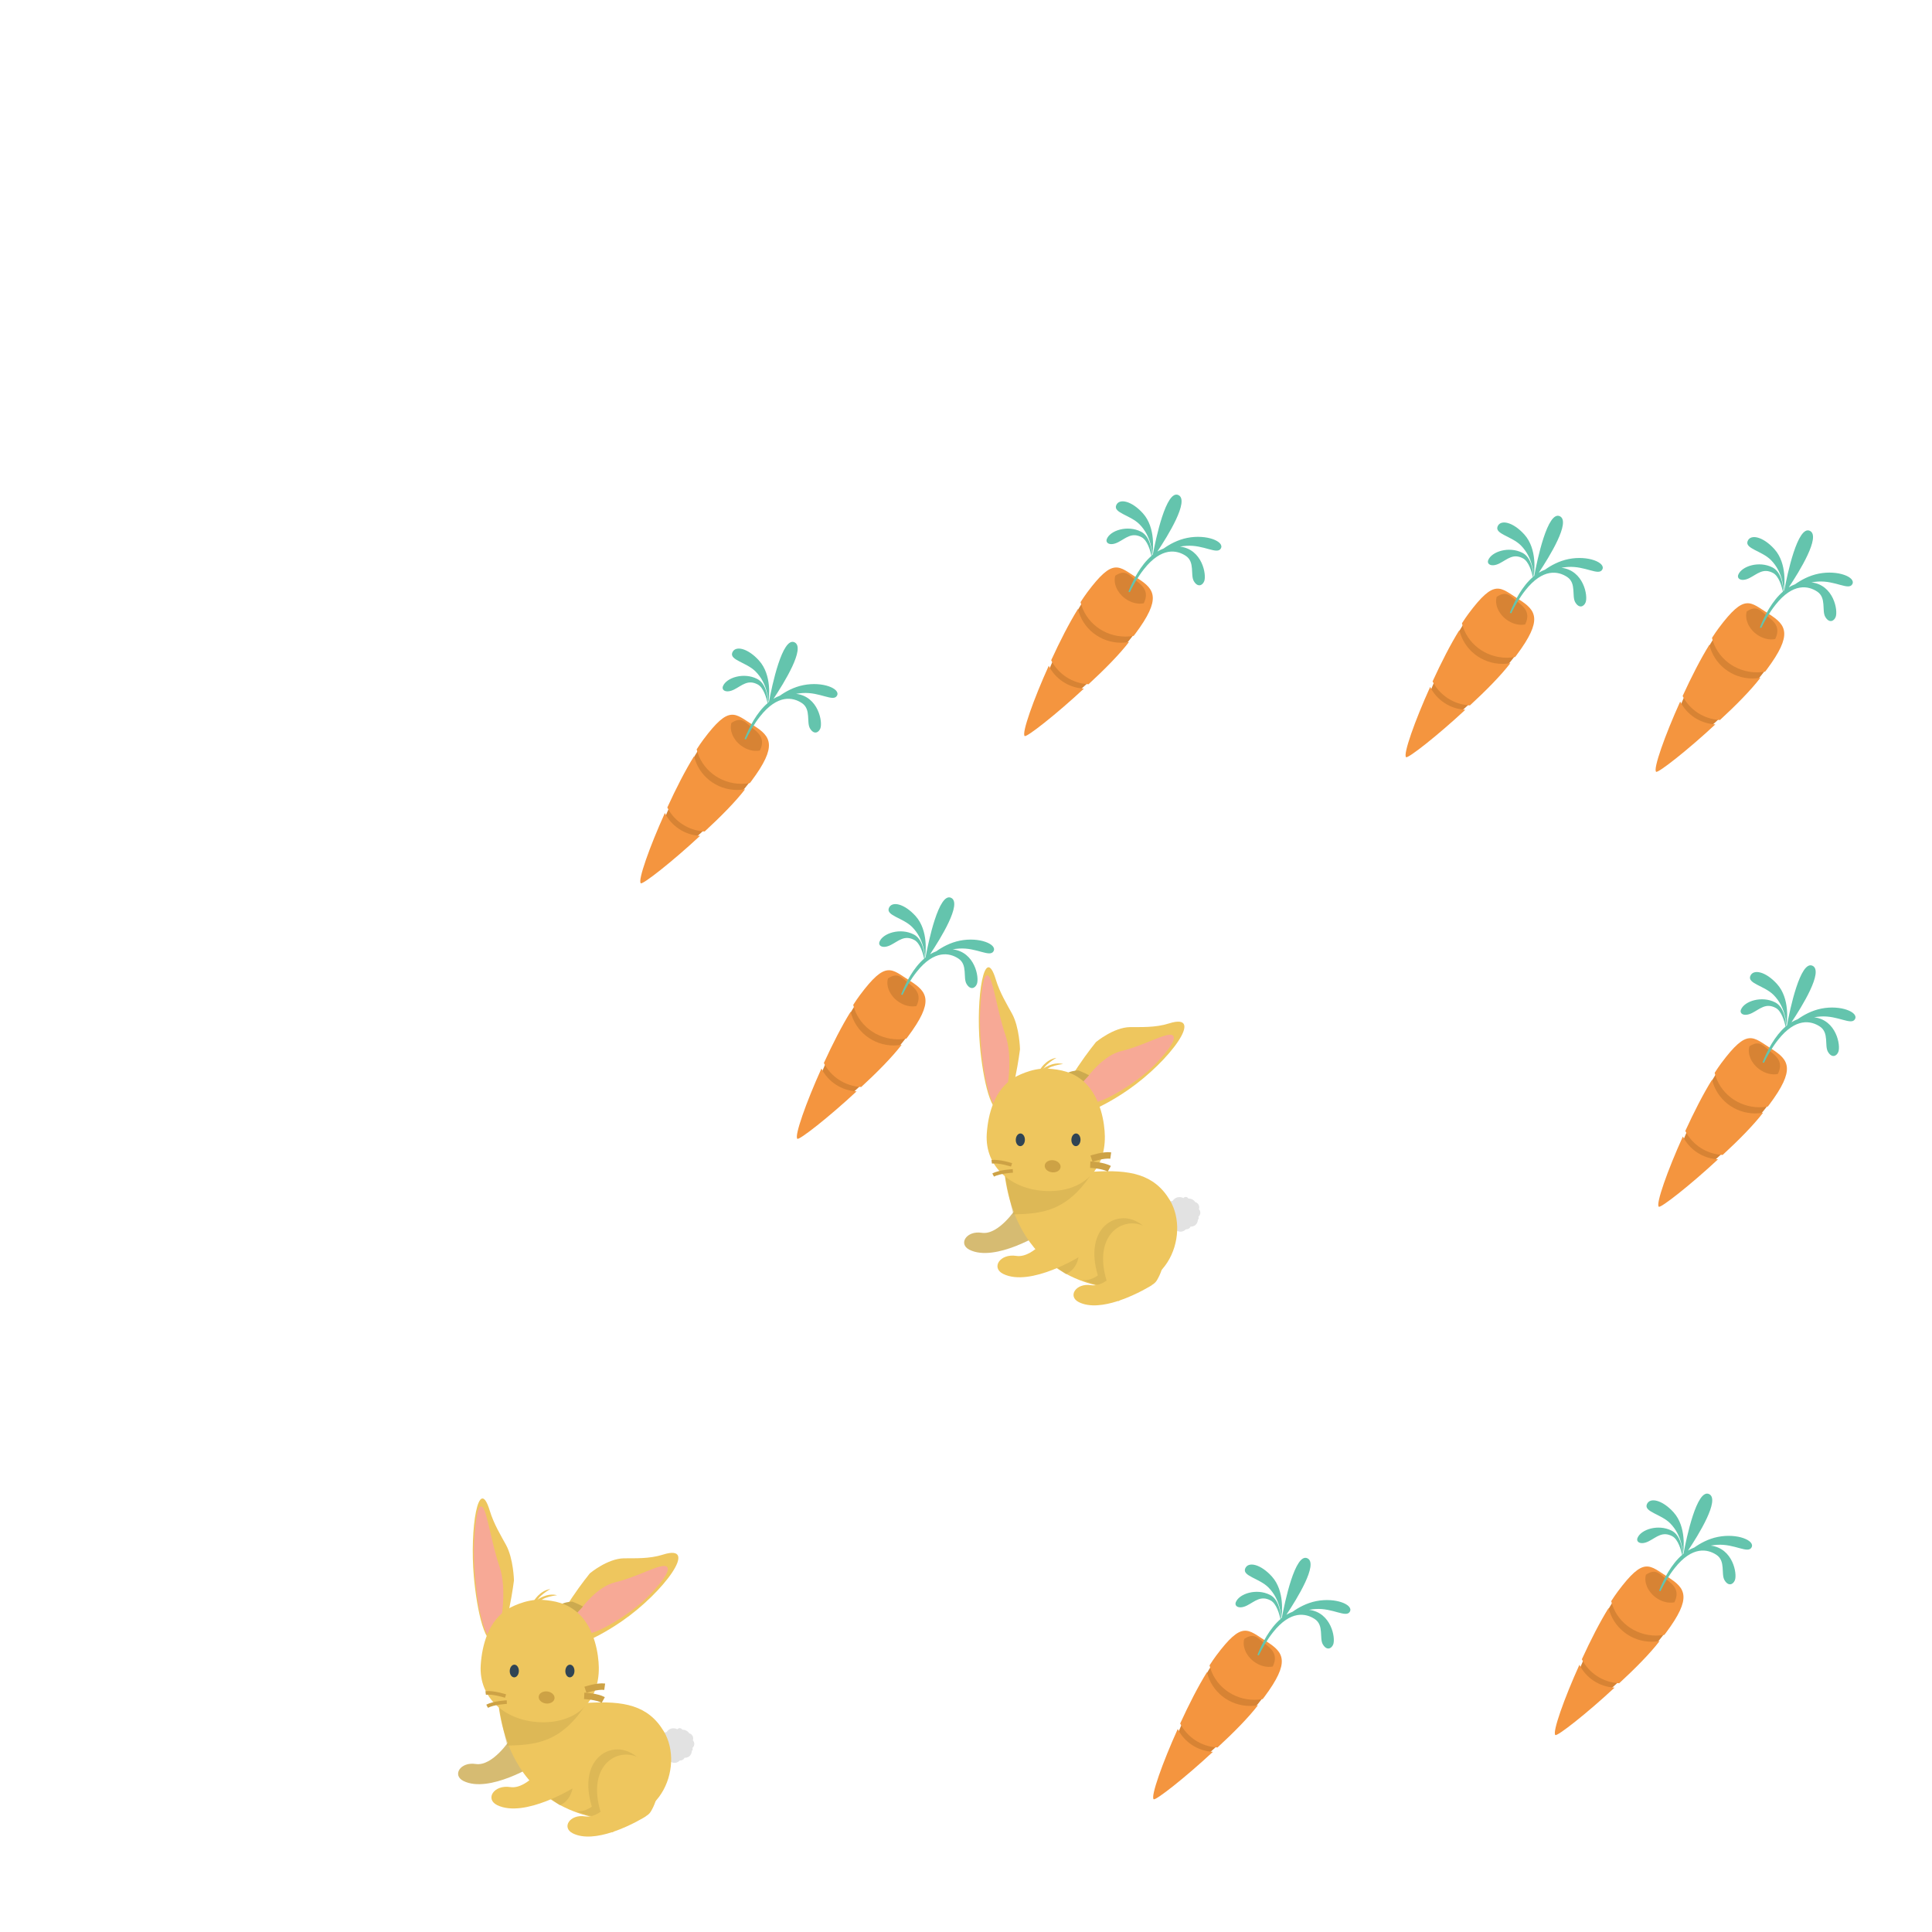<svg xmlns="http://www.w3.org/2000/svg" version="1.1" width="300" height="300" viewBox="0 0 300 300"><defs/><path fill="#ccaa4f" stroke="none" d="M 83.292,273.918 S 75.954,278.549 71.96,276.546 C 70.178,275.65 71.482,273.542 73.867,273.911 C 76.495,274.318 79.247,270.068 79.247,270.068 L 83.292,273.918 Z" style="opacity: 0.8" opacity="0.8" transform=""/><path fill="#e2e2e2" stroke="none" d="M 107.026,269.145 C 106.785,268.783 106.375,268.58 105.953,268.592 C 105.842,268.375 105.579,268.282 105.355,268.384 C 105.284,268.416 105.225,268.465 105.181,268.523 C 104.847,268.337 104.433,268.307 104.059,268.478 C 103.823,268.586 103.637,268.758 103.511,268.964 C 103.377,268.971 103.242,269.002 103.112,269.061 C 102.717,269.241 102.482,269.626 102.47,270.032 C 102.459,270.036 102.448,270.04 102.438,270.045 C 102.207,270.15 102.105,270.422 102.21,270.653 C 102.216,270.667 102.223,270.68 102.23,270.692 C 102.101,271.001 102.096,271.361 102.246,271.689 C 102.33,271.875 102.454,272.029 102.604,272.148 C 102.532,272.27 102.519,272.424 102.582,272.563 C 102.583,272.565 102.585,272.567 102.586,272.57 C 102.367,272.762 102.288,273.082 102.415,273.361 C 102.57,273.702 102.972,273.852 103.313,273.697 C 103.407,273.654 103.485,273.592 103.548,273.518 C 103.679,273.627 103.867,273.659 104.032,273.583 C 104.057,273.572 104.08,273.559 104.101,273.544 C 104.418,273.754 104.832,273.8 105.203,273.631 C 105.346,273.566 105.469,273.476 105.569,273.367 C 105.691,273.376 105.817,273.355 105.935,273.301 C 106.101,273.225 106.226,273.097 106.3,272.946 C 106.468,272.957 106.641,272.928 106.805,272.853 C 107.196,272.675 107.425,272.286 107.418,271.881 C 107.549,271.793 107.601,271.621 107.534,271.473 C 107.526,271.457 107.518,271.443 107.509,271.429 C 107.788,271.195 107.889,270.797 107.73,270.449 C 107.693,270.367 107.644,270.295 107.587,270.232 C 107.659,270.034 107.657,269.809 107.563,269.603 C 107.458,269.368 107.256,269.207 107.026,269.145 L 107.026,269.145 M 104.624,271.11 C 104.627,271.111 104.63,271.111 104.632,271.111 C 104.63,271.117 104.627,271.122 104.625,271.128 C 104.625,271.122 104.624,271.116 104.624,271.11 Z" transform=""/><path fill="#eec65e" stroke="none" d="M 91.595,244.303 S 94.324,242.018 96.869,241.974 C 98.537,241.946 100.789,242.086 102.932,241.404 C 108.732,239.565 103.018,247.289 96.599,251.715 C 92.145,254.79 86.191,257.541 86.097,254.076 C 86.019,251.142 91.595,244.303 91.595,244.303 Z" transform=""/><path fill="#f7a996" stroke="none" d="M 90.286,249.734 S 92.704,246.348 95.544,245.692 C 98.883,244.92 102.586,242.732 103.465,243.229 C 104.535,243.84 101.639,246.884 100.467,248.067 C 98.726,249.821 94.829,252.519 92.281,253.434 C 90.471,254.086 89.099,254.414 88.321,252.779 C 87.544,251.141 90.286,249.734 90.286,249.734 Z" transform=""/><path fill="#ccaa4f" stroke="none" d="M 90.52,249.446 C 89.624,248.981 88.888,248.706 88.888,248.706 S 88.132,248.678 87.293,249.029 C 87.638,250.248 88.626,251.541 88.626,251.541 L 90.52,249.446 Z" transform=""/><path fill="#eec65e" stroke="none" d="M 85.877,263.147 S 87.989,264.617 91.118,264.427 C 96.861,264.077 100.631,264.768 103.079,268.848 C 106.361,274.317 102.533,284.744 91.698,282.086 C 75.813,278.19 77.245,260.367 77.245,260.367 L 85.877,263.147 Z" transform=""/><path fill="#ccaa4f" stroke="none" d="M 78.769,271.057 C 83.019,270.932 87.146,270.731 91.118,264.427 C 90.2,264.368 90.879,262.522 89.825,262.545 C 86.777,262.612 84.788,261.079 84.788,261.079 L 76.333,257.073 C 76.333,257.072 76.912,263.583 78.769,271.057 Z" style="opacity: 0.5" opacity="0.5" transform=""/><path fill="#eec65e" stroke="none" d="M 79.808,245.412 S 79.738,242.028 78.572,239.889 C 77.808,238.483 76.685,236.673 76.043,234.559 C 74.304,228.832 72.913,237.337 73.581,244.831 C 74.045,250.034 75.377,256.327 77.241,254.726 C 78.817,253.372 79.808,245.412 79.808,245.412 Z" transform=""/><path fill="#f7a996" stroke="none" d="M 77.915,250.81 S 78.65,246.429 77.559,243.248 C 76.276,239.507 75.637,234.569 74.886,234 C 73.971,233.306 73.686,237.953 73.6,239.806 C 73.471,242.555 73.911,247.985 74.698,251.035 C 75.257,253.202 75.777,254.745 77.144,254.543 C 78.512,254.342 77.915,250.81 77.915,250.81 Z" transform=""/><path fill="#eec65e" stroke="none" d="M 78.982,249.77 S 81.586,248.237 84.185,248.423 C 85.996,248.553 88.116,248.882 89.919,250.625 C 92.372,252.997 92.953,256.912 92.983,258.915 C 93.063,264.207 89.529,267.558 84.046,267.43 C 78.642,267.304 74.288,263.772 74.65,258.498 C 74.855,255.491 75.826,251.613 78.982,249.77 Z" transform=""/><path fill="#eec65e" stroke="none" d="M 82.871,248.638 S 83.771,246.992 85.463,246.742 C 85.463,246.742 83.321,247.922 83.276,248.97 L 82.871,248.638 Z" transform=""/><ellipse cx="79.86" cy="259.473" rx="0.708" ry="0.985" fill="#304454" stroke="none" transform="rotate(1.559 79.86 259.473)" r="NaN"/><ellipse cx="88.494" cy="259.473" rx="0.708" ry="0.985" fill="#304454" stroke="none" transform="rotate(1.559 88.494 259.473)" r="NaN"/><ellipse cx="84.878" cy="263.582" rx="1.238" ry="0.941" fill="#cda245" stroke="none" transform="rotate(187.048 84.878 263.582)" r="NaN"/><path fill="#eec65e" stroke="none" d="M 83.384,248.452 S 84.85,247.281 86.507,247.703 C 86.507,247.703 84.075,247.965 83.63,248.915 L 83.384,248.452 Z" transform=""/><path fill="#ccaa4f" stroke="none" d="M 89.469,281.242 C 89.479,281.244 89.488,281.243 89.497,281.245 C 90.316,281.371 91.146,281.046 91.902,280.538 C 89.818,273.647 94.125,270.621 97.486,271.963 C 100.339,273.103 101.974,276.599 99.731,280.455 C 99.533,280.797 99.243,281.044 98.905,281.235 L 98.922,281.251 S 98.174,281.723 97.028,282.299 C 95.553,282.546 93.864,282.491 91.953,282.022 C 91.069,281.805 90.249,281.539 89.469,281.242 Z" style="opacity: 0.5" opacity="0.5" transform=""/><path fill="#eec65e" stroke="none" d="M 90.851,282.045 C 91.669,282.172 92.5,281.847 93.256,281.339 C 91.172,274.448 95.479,271.421 98.84,272.764 C 101.693,273.903 103.327,277.399 101.085,281.255 C 100.886,281.597 100.596,281.844 100.259,282.035 L 100.276,282.052 S 97.99,283.493 95.276,284.42 C 95.205,284.497 95.114,284.532 95.006,284.509 C 92.926,285.184 90.635,285.527 88.944,284.679 C 87.162,283.783 88.466,281.676 90.851,282.045 Z" transform=""/><path fill="#ccaa4f" stroke="none" d="M 83.725,277.435 C 85.025,276.311 85.963,274.87 85.963,274.87 L 88.907,277.597 S 88.723,279.529 86.938,280.325 C 85.685,279.465 84.628,278.483 83.725,277.435 Z" style="opacity: 0.5" opacity="0.5" transform=""/><path fill="#eec65e" stroke="none" d="M 89.264,277.491 S 81.44,282.407 77.186,280.29 C 75.289,279.343 76.681,277.107 79.222,277.496 C 82.021,277.925 84.959,273.417 84.959,273.417 L 89.264,277.491 Z" transform=""/><path fill="none" stroke="#cda245" d="M 90.714,263.329 S 92.683,263.418 93.675,263.971" style="stroke-miterlimit: 10" stroke-miterlimit="10" transform=""/><path fill="none" stroke="#cda245" d="M 90.906,262.391 S 92.774,261.758 93.896,261.915" style="stroke-miterlimit: 10" stroke-miterlimit="10" transform=""/><path fill="none" stroke="#cda245" d="M 78.696,264.303 S 76.665,264.392 75.641,264.945" style="stroke-miterlimit: 10;stroke-width: 0.555px" stroke-width="0.555" stroke-miterlimit="10" transform=""/><path fill="none" stroke="#cda245" d="M 78.499,263.364 S 76.572,262.731 75.414,262.888" style="stroke-miterlimit: 10;stroke-width: 0.555px" stroke-width="0.555" stroke-miterlimit="10" transform=""/><path fill="#ccaa4f" stroke="none" d="M 161.87,191.434 S 154.532,196.065 150.538,194.062 C 148.756,193.166 150.06,191.058 152.445,191.427 C 155.073,191.834 157.825,187.584 157.825,187.584 L 161.87,191.434 Z" style="opacity: 0.8" opacity="0.8" transform=""/><path fill="#e2e2e2" stroke="none" d="M 185.604,186.662 C 185.363,186.3 184.953,186.097 184.531,186.109 C 184.42,185.892 184.157,185.799 183.933,185.901 C 183.862,185.933 183.803,185.982 183.759,186.04 C 183.425,185.854 183.011,185.824 182.637,185.995 C 182.401,186.103 182.215,186.275 182.089,186.481 C 181.955,186.488 181.82,186.519 181.69,186.578 C 181.295,186.758 181.06,187.143 181.048,187.549 C 181.037,187.553 181.026,187.557 181.016,187.562 C 180.785,187.667 180.683,187.939 180.788,188.17 C 180.794,188.184 180.801,188.197 180.808,188.209 C 180.679,188.518 180.674,188.878 180.824,189.206 C 180.908,189.392 181.032,189.546 181.182,189.665 C 181.11,189.787 181.097,189.941 181.16,190.08 C 181.161,190.082 181.163,190.084 181.164,190.087 C 180.945,190.279 180.866,190.599 180.993,190.878 C 181.148,191.219 181.55,191.369 181.891,191.214 C 181.985,191.171 182.063,191.109 182.126,191.035 C 182.257,191.144 182.445,191.176 182.61,191.1 C 182.635,191.089 182.658,191.076 182.679,191.061 C 182.996,191.271 183.41,191.317 183.781,191.148 C 183.924,191.083 184.047,190.993 184.147,190.884 C 184.269,190.893 184.395,190.872 184.513,190.818 C 184.679,190.742 184.804,190.614 184.878,190.463 C 185.046,190.474 185.219,190.445 185.383,190.37 C 185.774,190.192 186.003,189.803 185.996,189.398 C 186.127,189.31 186.179,189.138 186.112,188.99 C 186.104,188.974 186.096,188.96 186.087,188.946 C 186.366,188.712 186.467,188.314 186.308,187.966 C 186.271,187.884 186.222,187.812 186.165,187.749 C 186.237,187.551 186.235,187.326 186.141,187.12 C 186.036,186.885 185.834,186.724 185.604,186.662 L 185.604,186.662 M 183.202,188.627 C 183.205,188.628 183.208,188.628 183.21,188.628 C 183.208,188.634 183.205,188.639 183.203,188.645 C 183.203,188.639 183.202,188.633 183.202,188.627 Z" transform=""/><path fill="#eec65e" stroke="none" d="M 170.173,161.82 S 172.902,159.535 175.447,159.491 C 177.115,159.463 179.367,159.603 181.51,158.921 C 187.31,157.082 181.596,164.806 175.177,169.232 C 170.723,172.307 164.769,175.058 164.675,171.593 C 164.597,168.659 170.173,161.82 170.173,161.82 Z" transform=""/><path fill="#f7a996" stroke="none" d="M 168.864,167.251 S 171.282,163.865 174.122,163.209 C 177.461,162.437 181.164,160.249 182.043,160.746 C 183.113,161.357 180.217,164.401 179.045,165.584 C 177.304,167.338 173.407,170.036 170.859,170.951 C 169.049,171.603 167.677,171.931 166.899,170.296 C 166.122,168.658 168.864,167.251 168.864,167.251 Z" transform=""/><path fill="#ccaa4f" stroke="none" d="M 169.098,166.963 C 168.201,166.498 167.466,166.223 167.466,166.223 S 166.709,166.195 165.871,166.546 C 166.215,167.765 167.203,169.058 167.203,169.058 L 169.098,166.963 Z" transform=""/><path fill="#eec65e" stroke="none" d="M 164.455,180.664 S 166.567,182.134 169.696,181.944 C 175.439,181.594 179.209,182.285 181.657,186.365 C 184.939,191.834 181.111,202.261 170.276,199.603 C 154.391,195.707 155.823,177.884 155.823,177.884 L 164.455,180.664 Z" transform=""/><path fill="#ccaa4f" stroke="none" d="M 157.347,188.574 C 161.597,188.449 165.724,188.248 169.696,181.944 C 168.778,181.885 169.457,180.039 168.403,180.062 C 165.355,180.129 163.366,178.596 163.366,178.596 L 154.911,174.59 C 154.911,174.589 155.49,181.1 157.347,188.574 Z" style="opacity: 0.5" opacity="0.5" transform=""/><path fill="#eec65e" stroke="none" d="M 158.386,162.929 S 158.316,159.545 157.15,157.406 C 156.386,156 155.263,154.19 154.621,152.076 C 152.882,146.349 151.491,154.854 152.159,162.348 C 152.623,167.551 153.955,173.844 155.819,172.243 C 157.395,170.889 158.386,162.929 158.386,162.929 Z" transform=""/><path fill="#f7a996" stroke="none" d="M 156.493,168.327 S 157.228,163.946 156.137,160.765 C 154.854,157.024 154.215,152.086 153.464,151.517 C 152.549,150.823 152.264,155.47 152.178,157.323 C 152.049,160.072 152.489,165.502 153.276,168.552 C 153.835,170.719 154.355,172.262 155.722,172.06 C 157.09,171.859 156.493,168.327 156.493,168.327 Z" transform=""/><path fill="#eec65e" stroke="none" d="M 157.559,167.287 S 160.163,165.754 162.762,165.94 C 164.573,166.07 166.693,166.399 168.496,168.142 C 170.949,170.514 171.53,174.429 171.56,176.432 C 171.64,181.724 168.106,185.075 162.623,184.947 C 157.219,184.821 152.865,181.289 153.227,176.015 C 153.432,173.008 154.403,169.13 157.559,167.287 Z" transform=""/><path fill="#eec65e" stroke="none" d="M 161.449,166.155 S 162.349,164.509 164.041,164.259 C 164.041,164.259 161.899,165.439 161.854,166.487 L 161.449,166.155 Z" transform=""/><ellipse cx="158.437" cy="176.99" rx="0.708" ry="0.985" fill="#304454" stroke="none" transform="rotate(1.559 158.437 176.99)" r="NaN"/><ellipse cx="167.072" cy="176.99" rx="0.708" ry="0.985" fill="#304454" stroke="none" transform="rotate(1.559 167.072 176.99)" r="NaN"/><ellipse cx="163.456" cy="181.099" rx="1.238" ry="0.941" fill="#cda245" stroke="none" transform="rotate(187.048 163.456 181.099)" r="NaN"/><path fill="#eec65e" stroke="none" d="M 161.962,165.968 S 163.428,164.797 165.085,165.219 C 165.085,165.219 162.653,165.481 162.208,166.431 L 161.962,165.968 Z" transform=""/><path fill="#ccaa4f" stroke="none" d="M 168.047,198.759 C 168.057,198.761 168.066,198.76 168.075,198.762 C 168.894,198.888 169.724,198.563 170.48,198.055 C 168.396,191.164 172.703,188.138 176.064,189.48 C 178.917,190.62 180.552,194.116 178.309,197.972 C 178.111,198.314 177.821,198.561 177.483,198.752 L 177.5,198.768 S 176.752,199.24 175.606,199.816 C 174.131,200.063 172.442,200.008 170.531,199.539 C 169.647,199.322 168.827,199.056 168.047,198.759 Z" style="opacity: 0.5" opacity="0.5" transform=""/><path fill="#eec65e" stroke="none" d="M 169.429,199.562 C 170.247,199.689 171.078,199.364 171.834,198.856 C 169.75,191.965 174.057,188.938 177.418,190.281 C 180.271,191.42 181.905,194.916 179.663,198.772 C 179.464,199.114 179.174,199.361 178.837,199.552 L 178.854,199.569 S 176.568,201.01 173.854,201.937 C 173.783,202.014 173.692,202.049 173.584,202.026 C 171.504,202.701 169.213,203.044 167.522,202.196 C 165.74,201.3 167.044,199.193 169.429,199.562 Z" transform=""/><path fill="#ccaa4f" stroke="none" d="M 162.303,194.952 C 163.603,193.828 164.541,192.387 164.541,192.387 L 167.485,195.114 S 167.301,197.046 165.516,197.842 C 164.263,196.982 163.206,196 162.303,194.952 Z" style="opacity: 0.5" opacity="0.5" transform=""/><path fill="#eec65e" stroke="none" d="M 167.842,195.008 S 160.018,199.924 155.764,197.807 C 153.867,196.86 155.259,194.624 157.8,195.013 C 160.599,195.442 163.537,190.934 163.537,190.934 L 167.842,195.008 Z" transform=""/><path fill="none" stroke="#cda245" d="M 169.292,180.846 S 171.261,180.935 172.253,181.488" style="stroke-miterlimit: 10" stroke-miterlimit="10" transform=""/><path fill="none" stroke="#cda245" d="M 169.484,179.908 S 171.352,179.275 172.474,179.432" style="stroke-miterlimit: 10" stroke-miterlimit="10" transform=""/><path fill="none" stroke="#cda245" d="M 157.274,181.82 S 155.243,181.909 154.219,182.462" style="stroke-miterlimit: 10;stroke-width: 0.555px" stroke-width="0.555" stroke-miterlimit="10" transform=""/><path fill="none" stroke="#cda245" d="M 157.076,180.881 S 155.149,180.248 153.991,180.405" style="stroke-miterlimit: 10;stroke-width: 0.555px" stroke-width="0.555" stroke-miterlimit="10" transform=""/><path fill="#d78334" stroke="none" d="M 274.184,103.958 C 270.288,109.382 258.55,119.084 258.067,118.675 C 257.203,117.944 263.195,103.034 267.092,97.611 S 271.697,93.587 274.504,95.427 C 277.071,97.111 278.08,98.534 274.184,103.958 Z" transform=""/><path fill="#f4953f" stroke="none" d="M 274.669,95.334 C 271.714,93.469 270.968,92.052 266.867,97.546 C 266.537,97.988 266.191,98.499 265.837,99.053 C 266.572,102.116 269.418,104.402 272.824,104.402 C 273.257,104.402 273.678,104.359 274.089,104.288 C 274.171,104.184 274.256,104.077 274.331,103.976 C 278.432,98.482 277.371,97.039 274.669,95.334 Z" transform=""/><path fill="#f4953f" stroke="none" d="M 260.9,108.935 C 258.531,114.172 256.667,119.427 257.161,119.842 C 257.454,120.088 262.08,116.465 266.359,112.48 C 263.964,112.358 261.917,110.951 260.9,108.935 Z" transform=""/><path fill="#f4953f" stroke="none" d="M 273.355,105.243 C 272.96,105.312 272.555,105.355 272.14,105.355 C 268.871,105.355 266.139,103.115 265.434,100.114 C 264.091,102.26 262.609,105.167 261.277,108.078 C 262.358,110.197 264.534,111.676 267.078,111.803 C 269.543,109.534 271.898,107.152 273.355,105.243 Z" transform=""/><path fill="#d78334" stroke="none" d="M 274.747,95.937 C 273.336,94.826 272.832,93.898 271.231,94.944 C 270.903,96.071 271.46,97.499 272.692,98.439 C 273.628,99.153 274.732,99.417 275.647,99.234 C 276.337,97.818 275.943,96.878 274.747,95.937 Z" transform=""/><path fill="#64c4ad" stroke="none" d="M 287.629,90.708 C 288.206,89.647 285.435,88.476 282.408,89.076 C 280.903,89.374 279.633,90.087 278.735,90.728 C 278.397,90.853 278.075,91.012 277.766,91.199 C 279.414,88.724 282.777,83.277 281.041,82.431 C 279.135,81.502 277.518,89.248 277.059,91.695 C 277.032,91.717 277.006,91.738 276.979,91.759 C 277.08,91.126 277.549,87.523 275.53,85.271 C 273.789,83.329 271.817,82.867 271.366,84.032 C 270.916,85.193 273.589,85.543 274.994,86.967 C 276.831,88.829 276.955,91.291 276.961,91.775 C 276.947,91.786 276.934,91.798 276.92,91.81 C 276.881,90.886 276.634,88.827 275.223,88.108 C 273.144,87.047 270.444,87.914 269.918,89.243 C 269.657,89.903 270.448,90.372 271.665,89.753 C 272.883,89.135 273.78,88.149 275.324,88.976 C 276.231,89.462 276.683,91.106 276.849,91.872 C 275.171,93.321 274.005,95.585 273.273,97.425 C 273.343,97.454 273.413,97.482 273.483,97.511 C 274.025,96.392 274.755,95.106 275.688,93.925 C 278.427,90.46 280.796,90.954 282.17,91.859 C 283.641,92.829 282.851,94.821 283.437,95.805 C 284.023,96.788 284.765,96.495 285.039,95.807 C 285.433,94.817 284.744,90.841 281.277,90.428 C 281.598,90.371 281.931,90.329 282.272,90.306 C 284.991,90.122 287.07,91.738 287.629,90.708 Z" transform=""/><path fill="#d78334" stroke="none" d="M 176.133,98.405 C 172.237,103.829 160.499,113.531 160.016,113.122 C 159.152,112.391 165.144,97.481 169.041,92.057 S 173.646,88.033 176.453,89.873 C 179.02,91.557 180.029,92.981 176.133,98.405 Z" transform=""/><path fill="#f4953f" stroke="none" d="M 176.618,89.781 C 173.663,87.915 172.917,86.499 168.816,91.993 C 168.486,92.434 168.14,92.945 167.786,93.499 C 168.521,96.562 171.367,98.849 174.773,98.849 C 175.206,98.849 175.627,98.805 176.038,98.734 C 176.12,98.63 176.205,98.523 176.28,98.422 C 180.381,92.928 179.32,91.486 176.618,89.781 Z" transform=""/><path fill="#f4953f" stroke="none" d="M 162.849,103.382 C 160.48,108.619 158.616,113.874 159.11,114.289 C 159.403,114.535 164.029,110.912 168.308,106.927 C 165.913,106.805 163.866,105.398 162.849,103.382 Z" transform=""/><path fill="#f4953f" stroke="none" d="M 175.305,99.69 C 174.91,99.759 174.505,99.802 174.09,99.802 C 170.821,99.802 168.089,97.562 167.384,94.561 C 166.041,96.707 164.559,99.614 163.227,102.525 C 164.308,104.644 166.484,106.123 169.028,106.25 C 171.493,103.981 173.848,101.599 175.305,99.69 Z" transform=""/><path fill="#d78334" stroke="none" d="M 176.697,90.383 C 175.286,89.272 174.782,88.344 173.181,89.391 C 172.853,90.517 173.41,91.945 174.642,92.885 C 175.578,93.6 176.682,93.864 177.597,93.68 C 178.287,92.264 177.893,91.325 176.697,90.383 Z" transform=""/><path fill="#64c4ad" stroke="none" d="M 189.578,85.155 C 190.155,84.094 187.384,82.923 184.357,83.523 C 182.852,83.821 181.582,84.534 180.684,85.175 C 180.346,85.3 180.024,85.459 179.715,85.646 C 181.363,83.171 184.726,77.724 182.99,76.878 C 181.084,75.949 179.467,83.695 179.008,86.142 C 178.981,86.164 178.955,86.185 178.928,86.206 C 179.029,85.573 179.498,81.97 177.479,79.718 C 175.738,77.776 173.766,77.314 173.315,78.479 C 172.865,79.64 175.538,79.99 176.943,81.414 C 178.78,83.276 178.904,85.738 178.91,86.222 C 178.896,86.233 178.883,86.245 178.869,86.257 C 178.83,85.333 178.583,83.274 177.172,82.555 C 175.093,81.494 172.393,82.361 171.867,83.69 C 171.606,84.35 172.397,84.819 173.614,84.2 C 174.832,83.582 175.729,82.596 177.273,83.423 C 178.18,83.909 178.632,85.553 178.798,86.319 C 177.12,87.768 175.954,90.032 175.222,91.872 C 175.292,91.901 175.362,91.929 175.432,91.958 C 175.974,90.839 176.704,89.553 177.637,88.372 C 180.376,84.907 182.745,85.401 184.119,86.306 C 185.59,87.276 184.8,89.268 185.386,90.252 C 185.972,91.235 186.714,90.942 186.988,90.254 C 187.382,89.264 186.693,85.288 183.226,84.875 C 183.547,84.818 183.88,84.776 184.221,84.753 C 186.94,84.569 189.019,86.185 189.578,85.155 Z" transform=""/><path fill="#d78334" stroke="none" d="M 196.164,263.502 C 192.268,268.926 180.53,278.628 180.047,278.219 C 179.183,277.488 185.175,262.578 189.072,257.154 S 193.677,253.13 196.484,254.97 C 199.051,256.654 200.06,258.078 196.164,263.502 Z" transform=""/><path fill="#f4953f" stroke="none" d="M 196.649,254.877 C 193.694,253.012 192.948,251.595 188.847,257.089 C 188.517,257.531 188.171,258.042 187.817,258.596 C 188.552,261.659 191.398,263.945 194.804,263.945 C 195.237,263.945 195.658,263.902 196.069,263.831 C 196.151,263.727 196.236,263.62 196.311,263.519 C 200.412,258.025 199.351,256.582 196.649,254.877 Z" transform=""/><path fill="#f4953f" stroke="none" d="M 182.88,268.478 C 180.511,273.715 178.647,278.97 179.141,279.385 C 179.434,279.631 184.06,276.008 188.339,272.023 C 185.944,271.901 183.897,270.494 182.88,268.478 Z" transform=""/><path fill="#f4953f" stroke="none" d="M 195.336,264.786 C 194.941,264.855 194.536,264.898 194.121,264.898 C 190.852,264.898 188.12,262.658 187.415,259.657 C 186.072,261.803 184.59,264.71 183.258,267.621 C 184.339,269.74 186.515,271.219 189.059,271.346 C 191.524,269.077 193.879,266.695 195.336,264.786 Z" transform=""/><path fill="#d78334" stroke="none" d="M 196.728,255.48 C 195.317,254.369 194.813,253.441 193.212,254.487 C 192.884,255.614 193.441,257.042 194.673,257.982 C 195.609,258.696 196.713,258.96 197.628,258.777 C 198.318,257.361 197.924,256.421 196.728,255.48 Z" transform=""/><path fill="#64c4ad" stroke="none" d="M 209.609,250.251 C 210.186,249.19 207.415,248.019 204.388,248.619 C 202.883,248.917 201.613,249.63 200.715,250.271 C 200.377,250.396 200.055,250.555 199.746,250.742 C 201.394,248.267 204.757,242.82 203.021,241.974 C 201.115,241.045 199.498,248.791 199.039,251.238 C 199.012,251.26 198.986,251.281 198.959,251.302 C 199.06,250.669 199.529,247.066 197.51,244.814 C 195.769,242.872 193.797,242.41 193.346,243.575 C 192.896,244.736 195.569,245.086 196.974,246.51 C 198.811,248.372 198.935,250.834 198.941,251.318 C 198.927,251.329 198.914,251.341 198.9,251.353 C 198.861,250.429 198.614,248.37 197.203,247.651 C 195.124,246.59 192.424,247.457 191.898,248.786 C 191.637,249.446 192.428,249.915 193.645,249.296 C 194.863,248.678 195.76,247.692 197.304,248.519 C 198.211,249.005 198.663,250.649 198.829,251.415 C 197.151,252.864 195.985,255.128 195.253,256.968 C 195.323,256.997 195.393,257.025 195.463,257.054 C 196.005,255.935 196.735,254.649 197.668,253.468 C 200.407,250.003 202.776,250.497 204.15,251.402 C 205.621,252.372 204.831,254.364 205.417,255.348 C 206.003,256.331 206.745,256.038 207.019,255.35 C 207.413,254.36 206.724,250.384 203.257,249.971 C 203.578,249.914 203.911,249.872 204.252,249.849 C 206.971,249.665 209.05,251.281 209.609,250.251 Z" transform=""/><path fill="#d78334" stroke="none" d="M 116.525,121.268 C 112.629,126.692 100.891,136.394 100.408,135.985 C 99.544,135.254 105.536,120.344 109.433,114.92 S 114.038,110.896 116.845,112.736 C 119.412,114.42 120.421,115.844 116.525,121.268 Z" transform=""/><path fill="#f4953f" stroke="none" d="M 117.01,112.644 C 114.055,110.779 113.309,109.362 109.208,114.856 C 108.878,115.298 108.532,115.809 108.178,116.363 C 108.913,119.426 111.759,121.712 115.165,121.712 C 115.598,121.712 116.019,121.669 116.43,121.598 C 116.512,121.494 116.597,121.387 116.672,121.286 C 120.773,115.792 119.712,114.349 117.01,112.644 Z" transform=""/><path fill="#f4953f" stroke="none" d="M 103.241,126.245 C 100.872,131.482 99.008,136.737 99.502,137.152 C 99.795,137.398 104.421,133.775 108.7,129.79 C 106.305,129.668 104.258,128.261 103.241,126.245 Z" transform=""/><path fill="#f4953f" stroke="none" d="M 115.697,122.553 C 115.302,122.622 114.897,122.665 114.482,122.665 C 111.213,122.665 108.481,120.425 107.776,117.424 C 106.433,119.57 104.951,122.477 103.619,125.388 C 104.7,127.507 106.876,128.986 109.42,129.113 C 111.885,126.844 114.24,124.462 115.697,122.553 Z" transform=""/><path fill="#d78334" stroke="none" d="M 117.089,113.246 C 115.678,112.135 115.174,111.207 113.573,112.253 C 113.245,113.38 113.802,114.808 115.034,115.748 C 115.97,116.462 117.074,116.726 117.989,116.543 C 118.679,115.127 118.285,114.187 117.089,113.246 Z" transform=""/><path fill="#64c4ad" stroke="none" d="M 129.97,108.018 C 130.547,106.957 127.776,105.786 124.749,106.386 C 123.244,106.684 121.974,107.397 121.076,108.038 C 120.738,108.163 120.416,108.322 120.107,108.509 C 121.755,106.034 125.118,100.587 123.382,99.741 C 121.476,98.812 119.859,106.558 119.4,109.005 C 119.373,109.027 119.347,109.048 119.32,109.069 C 119.421,108.436 119.89,104.833 117.871,102.581 C 116.13,100.639 114.158,100.177 113.707,101.342 C 113.257,102.503 115.93,102.853 117.335,104.277 C 119.172,106.139 119.296,108.601 119.302,109.085 C 119.288,109.096 119.275,109.108 119.261,109.12 C 119.222,108.196 118.975,106.137 117.564,105.418 C 115.485,104.357 112.785,105.224 112.259,106.553 C 111.998,107.213 112.789,107.682 114.006,107.063 C 115.224,106.445 116.121,105.459 117.665,106.286 C 118.572,106.772 119.024,108.416 119.19,109.182 C 117.512,110.631 116.346,112.895 115.614,114.735 C 115.684,114.764 115.754,114.792 115.824,114.821 C 116.366,113.702 117.096,112.416 118.029,111.235 C 120.768,107.77 123.137,108.264 124.511,109.169 C 125.982,110.139 125.192,112.131 125.778,113.115 C 126.364,114.098 127.106,113.805 127.38,113.117 C 127.774,112.127 127.085,108.151 123.618,107.738 C 123.939,107.681 124.272,107.639 124.613,107.616 C 127.332,107.432 129.411,109.048 129.97,108.018 Z" transform=""/><path fill="#d78334" stroke="none" d="M 274.599,171.495 C 270.703,176.919 258.965,186.621 258.482,186.212 C 257.618,185.481 263.61,170.571 267.507,165.147 S 272.112,161.123 274.919,162.963 C 277.486,164.647 278.495,166.071 274.599,171.495 Z" transform=""/><path fill="#f4953f" stroke="none" d="M 275.084,162.87 C 272.129,161.005 271.383,159.588 267.282,165.082 C 266.952,165.524 266.606,166.035 266.252,166.589 C 266.987,169.652 269.833,171.938 273.239,171.938 C 273.672,171.938 274.093,171.895 274.504,171.824 C 274.586,171.72 274.671,171.613 274.746,171.512 C 278.847,166.018 277.786,164.575 275.084,162.87 Z" transform=""/><path fill="#f4953f" stroke="none" d="M 261.315,176.472 C 258.946,181.709 257.082,186.964 257.576,187.379 C 257.869,187.625 262.495,184.002 266.774,180.017 C 264.379,179.895 262.332,178.488 261.315,176.472 Z" transform=""/><path fill="#f4953f" stroke="none" d="M 273.771,172.779 C 273.376,172.848 272.971,172.891 272.556,172.891 C 269.287,172.891 266.555,170.651 265.85,167.65 C 264.507,169.796 263.025,172.703 261.693,175.614 C 262.774,177.733 264.95,179.212 267.494,179.339 C 269.959,177.07 272.314,174.688 273.771,172.779 Z" transform=""/><path fill="#d78334" stroke="none" d="M 275.163,163.473 C 273.752,162.362 273.248,161.434 271.647,162.48 C 271.319,163.607 271.876,165.035 273.108,165.975 C 274.044,166.689 275.148,166.953 276.063,166.77 C 276.753,165.354 276.359,164.414 275.163,163.473 Z" transform=""/><path fill="#64c4ad" stroke="none" d="M 288.044,158.244 C 288.621,157.183 285.85,156.012 282.823,156.612 C 281.318,156.91 280.048,157.623 279.15,158.264 C 278.812,158.389 278.49,158.548 278.181,158.735 C 279.829,156.26 283.192,150.813 281.456,149.967 C 279.55,149.038 277.933,156.784 277.474,159.231 C 277.447,159.253 277.421,159.274 277.394,159.295 C 277.495,158.662 277.964,155.059 275.945,152.807 C 274.204,150.865 272.232,150.403 271.781,151.568 C 271.331,152.729 274.004,153.079 275.409,154.503 C 277.246,156.365 277.37,158.827 277.376,159.311 C 277.362,159.322 277.349,159.334 277.335,159.346 C 277.296,158.422 277.049,156.363 275.638,155.644 C 273.559,154.583 270.859,155.45 270.333,156.779 C 270.072,157.439 270.863,157.908 272.08,157.289 C 273.298,156.671 274.195,155.685 275.739,156.512 C 276.646,156.998 277.098,158.642 277.264,159.408 C 275.586,160.857 274.42,163.121 273.688,164.961 C 273.758,164.99 273.828,165.018 273.898,165.047 C 274.44,163.928 275.17,162.642 276.103,161.461 C 278.842,157.996 281.211,158.49 282.585,159.395 C 284.056,160.365 283.266,162.357 283.852,163.341 C 284.438,164.324 285.18,164.031 285.454,163.343 C 285.848,162.353 285.159,158.377 281.692,157.964 C 282.013,157.907 282.346,157.865 282.687,157.842 C 285.406,157.658 287.485,159.274 288.044,158.244 Z" transform=""/><path fill="#d78334" stroke="none" d="M 235.358,101.689 C 231.462,107.113 219.724,116.815 219.241,116.406 C 218.377,115.675 224.369,100.765 228.266,95.341 S 232.871,91.317 235.678,93.157 C 238.245,94.841 239.254,96.265 235.358,101.689 Z" transform=""/><path fill="#f4953f" stroke="none" d="M 235.843,93.065 C 232.888,91.2 232.142,89.783 228.041,95.277 C 227.711,95.719 227.365,96.23 227.011,96.784 C 227.746,99.847 230.592,102.133 233.998,102.133 C 234.431,102.133 234.852,102.09 235.263,102.019 C 235.345,101.915 235.43,101.808 235.505,101.707 C 239.606,96.213 238.545,94.77 235.843,93.065 Z" transform=""/><path fill="#f4953f" stroke="none" d="M 222.074,106.666 C 219.705,111.903 217.841,117.158 218.335,117.573 C 218.628,117.819 223.254,114.196 227.533,110.211 C 225.138,110.089 223.091,108.682 222.074,106.666 Z" transform=""/><path fill="#f4953f" stroke="none" d="M 234.529,102.974 C 234.134,103.043 233.729,103.086 233.314,103.086 C 230.045,103.086 227.313,100.846 226.608,97.845 C 225.265,99.991 223.783,102.898 222.451,105.809 C 223.532,107.928 225.708,109.407 228.252,109.534 C 230.717,107.265 233.072,104.883 234.529,102.974 Z" transform=""/><path fill="#d78334" stroke="none" d="M 235.921,93.668 C 234.51,92.556 234.006,91.629 232.405,92.674 C 232.077,93.802 232.634,95.23 233.866,96.169 C 234.802,96.883 235.906,97.147 236.821,96.965 C 237.511,95.549 237.117,94.609 235.921,93.668 Z" transform=""/><path fill="#64c4ad" stroke="none" d="M 248.803,88.439 C 249.38,87.378 246.609,86.207 243.582,86.807 C 242.077,87.105 240.807,87.818 239.909,88.459 C 239.571,88.584 239.249,88.743 238.94,88.93 C 240.588,86.455 243.951,81.008 242.215,80.162 C 240.309,79.233 238.692,86.979 238.233,89.426 C 238.206,89.448 238.18,89.469 238.153,89.49 C 238.254,88.857 238.723,85.254 236.704,83.002 C 234.963,81.06 232.991,80.598 232.54,81.763 C 232.09,82.924 234.763,83.274 236.168,84.698 C 238.005,86.56 238.129,89.022 238.135,89.506 C 238.121,89.517 238.108,89.529 238.094,89.541 C 238.055,88.617 237.808,86.558 236.397,85.839 C 234.318,84.778 231.618,85.645 231.092,86.974 C 230.831,87.634 231.622,88.103 232.839,87.484 C 234.057,86.866 234.954,85.88 236.498,86.707 C 237.405,87.193 237.857,88.837 238.023,89.603 C 236.345,91.052 235.179,93.316 234.447,95.156 C 234.517,95.185 234.587,95.213 234.657,95.242 C 235.199,94.123 235.929,92.837 236.862,91.656 C 239.601,88.191 241.97,88.685 243.344,89.59 C 244.815,90.56 244.025,92.552 244.611,93.536 C 245.197,94.519 245.939,94.226 246.213,93.538 C 246.607,92.548 245.918,88.572 242.451,88.159 C 242.772,88.102 243.105,88.06 243.446,88.037 C 246.165,87.853 248.244,89.469 248.803,88.439 Z" transform=""/><path fill="#d78334" stroke="none" d="M 140.836,160.945 C 136.94,166.369 125.202,176.071 124.719,175.662 C 123.855,174.931 129.847,160.021 133.744,154.597 S 138.349,150.573 141.156,152.413 C 143.723,154.097 144.732,155.521 140.836,160.945 Z" transform=""/><path fill="#f4953f" stroke="none" d="M 141.321,152.32 C 138.366,150.455 137.62,149.038 133.519,154.532 C 133.189,154.974 132.843,155.485 132.489,156.039 C 133.224,159.102 136.07,161.388 139.476,161.388 C 139.909,161.388 140.33,161.345 140.741,161.274 C 140.823,161.17 140.908,161.063 140.983,160.962 C 145.084,155.468 144.023,154.025 141.321,152.32 Z" transform=""/><path fill="#f4953f" stroke="none" d="M 127.552,165.921 C 125.183,171.158 123.319,176.413 123.813,176.828 C 124.106,177.074 128.732,173.451 133.011,169.466 C 130.616,169.344 128.569,167.937 127.552,165.921 Z" transform=""/><path fill="#f4953f" stroke="none" d="M 140.007,162.229 C 139.612,162.298 139.207,162.341 138.792,162.341 C 135.523,162.341 132.791,160.101 132.086,157.1 C 130.743,159.246 129.261,162.153 127.929,165.064 C 129.01,167.183 131.186,168.662 133.73,168.789 C 136.195,166.52 138.55,164.138 140.007,162.229 Z" transform=""/><path fill="#d78334" stroke="none" d="M 141.399,152.923 C 139.988,151.812 139.484,150.884 137.883,151.93 C 137.555,153.057 138.112,154.485 139.344,155.425 C 140.28,156.139 141.384,156.403 142.299,156.22 C 142.989,154.804 142.595,153.864 141.399,152.923 Z" transform=""/><path fill="#64c4ad" stroke="none" d="M 154.281,147.694 C 154.858,146.633 152.087,145.462 149.06,146.062 C 147.555,146.36 146.285,147.073 145.387,147.714 C 145.049,147.839 144.727,147.998 144.418,148.185 C 146.066,145.71 149.429,140.263 147.693,139.417 C 145.787,138.488 144.17,146.234 143.711,148.681 C 143.684,148.703 143.658,148.724 143.631,148.745 C 143.732,148.112 144.201,144.509 142.182,142.257 C 140.441,140.315 138.469,139.853 138.018,141.018 C 137.568,142.179 140.241,142.529 141.646,143.953 C 143.483,145.815 143.607,148.277 143.613,148.761 C 143.599,148.772 143.586,148.784 143.572,148.796 C 143.533,147.872 143.286,145.813 141.875,145.094 C 139.796,144.033 137.096,144.9 136.57,146.229 C 136.309,146.889 137.1,147.358 138.317,146.739 C 139.535,146.121 140.432,145.135 141.976,145.962 C 142.883,146.448 143.335,148.092 143.501,148.858 C 141.823,150.307 140.657,152.571 139.925,154.411 C 139.995,154.44 140.065,154.468 140.135,154.497 C 140.677,153.378 141.407,152.092 142.34,150.911 C 145.079,147.446 147.448,147.94 148.822,148.845 C 150.293,149.815 149.503,151.807 150.089,152.791 C 150.675,153.774 151.417,153.481 151.691,152.793 C 152.085,151.803 151.396,147.827 147.929,147.414 C 148.25,147.357 148.583,147.315 148.924,147.292 C 151.643,147.108 153.722,148.724 154.281,147.694 Z" transform=""/><path fill="#d78334" stroke="none" d="M 258.535,253.53 C 254.639,258.954 242.901,268.656 242.418,268.247 C 241.554,267.516 247.546,252.606 251.443,247.182 S 256.048,243.158 258.855,244.998 C 261.422,246.682 262.431,248.106 258.535,253.53 Z" transform=""/><path fill="#f4953f" stroke="none" d="M 259.02,244.906 C 256.065,243.041 255.319,241.624 251.218,247.118 C 250.888,247.56 250.542,248.071 250.188,248.625 C 250.923,251.688 253.769,253.974 257.175,253.974 C 257.608,253.974 258.029,253.931 258.44,253.86 C 258.522,253.756 258.607,253.649 258.682,253.548 C 262.783,248.054 261.722,246.611 259.02,244.906 Z" transform=""/><path fill="#f4953f" stroke="none" d="M 245.251,258.507 C 242.882,263.744 241.018,268.999 241.512,269.414 C 241.805,269.66 246.431,266.037 250.71,262.052 C 248.315,261.93 246.268,260.523 245.251,258.507 Z" transform=""/><path fill="#f4953f" stroke="none" d="M 257.707,254.815 C 257.312,254.884 256.907,254.927 256.492,254.927 C 253.223,254.927 250.491,252.687 249.786,249.686 C 248.443,251.832 246.961,254.739 245.629,257.65 C 246.71,259.769 248.886,261.248 251.43,261.375 C 253.895,259.106 256.25,256.724 257.707,254.815 Z" transform=""/><path fill="#d78334" stroke="none" d="M 259.099,245.509 C 257.688,244.398 257.184,243.47 255.583,244.516 C 255.255,245.643 255.812,247.071 257.044,248.011 C 257.98,248.725 259.084,248.989 259.999,248.806 C 260.689,247.39 260.295,246.45 259.099,245.509 Z" transform=""/><path fill="#64c4ad" stroke="none" d="M 271.98,240.28 C 272.557,239.219 269.786,238.048 266.759,238.648 C 265.254,238.946 263.984,239.659 263.086,240.3 C 262.748,240.425 262.426,240.584 262.117,240.771 C 263.765,238.296 267.128,232.849 265.392,232.003 C 263.486,231.074 261.869,238.82 261.41,241.267 C 261.383,241.289 261.357,241.31 261.33,241.331 C 261.431,240.698 261.9,237.095 259.881,234.843 C 258.14,232.901 256.168,232.439 255.717,233.604 C 255.267,234.765 257.94,235.115 259.345,236.539 C 261.182,238.401 261.306,240.863 261.312,241.347 C 261.298,241.358 261.285,241.37 261.271,241.382 C 261.232,240.458 260.985,238.399 259.574,237.68 C 257.495,236.619 254.795,237.486 254.269,238.815 C 254.008,239.475 254.799,239.944 256.016,239.325 C 257.234,238.707 258.131,237.721 259.675,238.548 C 260.582,239.034 261.034,240.678 261.2,241.444 C 259.522,242.893 258.356,245.157 257.624,246.997 C 257.694,247.026 257.764,247.054 257.834,247.083 C 258.376,245.964 259.106,244.678 260.039,243.497 C 262.778,240.032 265.147,240.526 266.521,241.431 C 267.992,242.401 267.202,244.393 267.788,245.377 C 268.374,246.36 269.116,246.067 269.39,245.379 C 269.784,244.389 269.095,240.413 265.628,240 C 265.949,239.943 266.282,239.901 266.623,239.878 C 269.342,239.694 271.421,241.31 271.98,240.28 Z" transform=""/></svg>